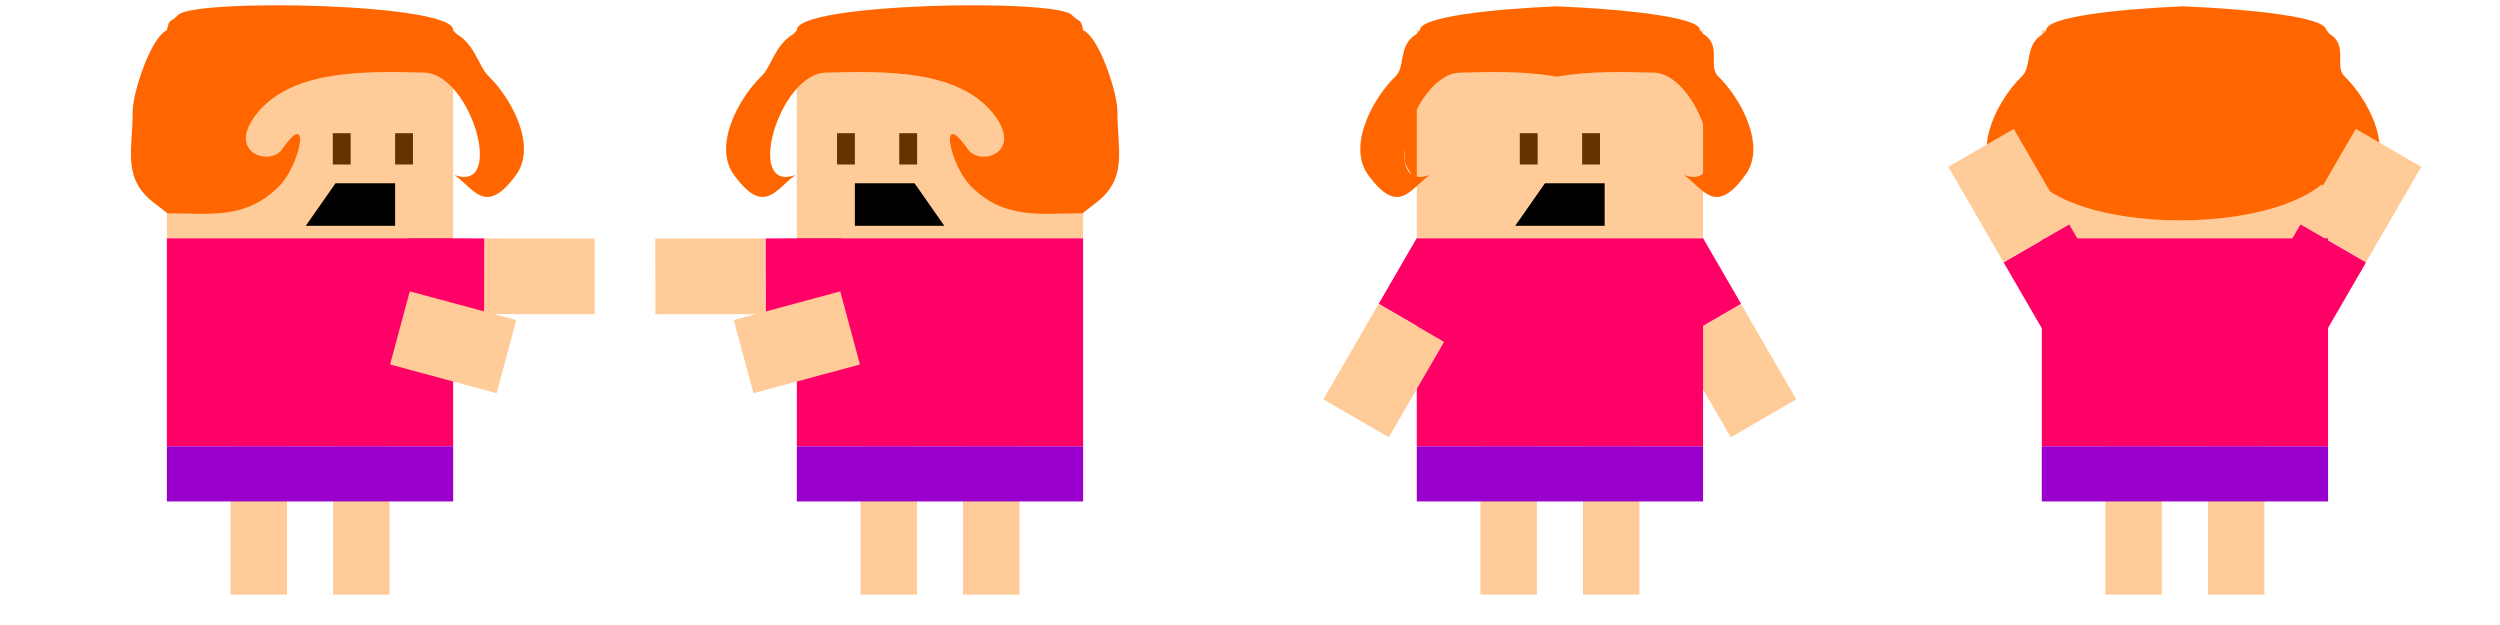 <svg xmlns="http://www.w3.org/2000/svg" xml:space="preserve" width="326.54mm" height="81.635mm" version="1.1"
style="fill-rule:evenodd" viewBox="0 0 26747 6687">
 <!-- @treedbox, treedbox.com -->
 <defs>
  <style type="text/css">
   <![CDATA[
    .fil0 {fill:none}
    .fil5 {fill:black}
    .fil4 {fill:#663300}
    .fil6 {fill:#9900CC}
    .fil3 {fill:#FF0066}
    .fil2 {fill:#FF6600}
    .fil1 {fill:#FFCC99}
   ]]>
  </style>
 </defs>
 <g>
  <rect class="fil0" x="20060" width="6687" height="6687"/>
  <rect class="fil1" x="21845" y="324" width="3063" height="2225"/>
  <path class="fil2" d="M24716 1872c210,145 333,448 660,0 227,-312 -50,-822 -293,-1056 -111,-108 45,-331 -160,-454l-35 -38c11,-142 -829,-227 -1524,-256l-12 0c-696,29 -1469,114 -1458,256l-35 38c-205,123 -115,346 -226,454 -243,234 -521,744 -293,1056 326,448 449,145 659,0 -550,200 -178,-1082 322,-1095 316,-8 691,-19 1032,43l10 0c340,-62 716,-51 1031,-43 501,13 873,1295 322,1095z"/>
  <path class="fil2" d="M21662 1739c310,877 3400,826 3400,-185 0,-294 -226,-819 -586,-852 -15,-153 -2435,-342 -2615,111 -124,314 -241,534 -199,926z"/>
  <rect class="fil0" x="13373" width="6687" height="6687"/>
  <path class="fil2" d="M15033 1739c310,877 3399,826 3399,-185 0,-294 -225,-819 -585,-852 -16,-153 -2435,-342 -2615,111 -125,314 -242,534 -199,926z"/>
  <rect class="fil0" width="6687" height="6687"/>
  <rect class="fil1" x="15839" y="4775" width="604" height="1587"/>
  <rect class="fil1" x="16936" y="4775" width="604" height="1587"/>
  <rect class="fil1" transform="matrix(0.865 -0.501 0.501 0.865 17926.6 3657.98)" width="810" height="1180"/>
  <rect class="fil3" transform="matrix(0.832 -0.482 0.482 0.832 17519.9 2955.49)" width="843" height="843"/>
  <rect class="fil1" x="15158" y="324" width="3063" height="2225"/>
  <rect class="fil4" x="16927" y="1425" width="191" height="335"/>
  <rect class="fil4" x="16260" y="1425" width="191" height="335"/>
  <rect class="fil3" x="15158" y="2550" width="3063" height="2225"/>
  <polygon class="fil5" points="16211,2416 16529,1961 17168,1961 17168,2416 "/>
  <rect class="fil3" transform="matrix(0.832 0.482 -0.482 0.832 15156.3 2549.69)" width="843" height="843"/>
  <rect class="fil1" transform="matrix(0.865 0.501 -0.501 0.865 14749.4 3252.11)" width="810" height="1180"/>
  <rect class="fil6" x="15158" y="4775" width="3063" height="590"/>
  <rect class="fil1" x="22525" y="4775" width="604" height="1587"/>
  <rect class="fil1" x="23623" y="4775" width="604" height="1587"/>
  <rect class="fil1" transform="matrix(0.865 0.501 -0.501 0.865 25204.5 1378.96)" width="810" height="1180"/>
  <rect class="fil3" transform="matrix(0.832 0.482 0.482 -0.832 24206.5 3102.7)" width="843" height="843"/>
  <rect class="fil3" x="21845" y="2550" width="3063" height="2225"/>
  <rect class="fil3" transform="matrix(0.832 -0.482 -0.482 -0.832 21842.9 3508.61)" width="843" height="843"/>
  <rect class="fil1" transform="matrix(0.865 -0.501 0.501 0.865 20844.6 1785.06)" width="810" height="1180"/>
  <rect class="fil6" x="21845" y="4775" width="3063" height="590"/>
  <rect class="fil1" x="2466" y="4775" width="604" height="1587"/>
  <rect class="fil1" x="3563" y="4775" width="604" height="1587"/>
  <rect class="fil1" transform="matrix(-0.001 1 -1 -0.001 6362.38 2552.05)" width="810" height="1180"/>
  <rect class="fil3" transform="matrix(-0.001 0.961 0.961 0.001 4370.61 2549.68)" width="843" height="843"/>
  <rect class="fil1" x="1785" y="324" width="3063" height="2225"/>
  <rect class="fil4" x="4227" y="1425" width="191" height="335"/>
  <rect class="fil4" x="3560" y="1425" width="191" height="335"/>
  <rect class="fil3" x="1785" y="2550" width="3063" height="2225"/>
  <polygon class="fil5" points="3271,2416 3589,1961 4227,1961 4227,2416 "/>
  <rect class="fil3" transform="matrix(0.25 -0.928 0.928 0.25 3389.18 3688.73)" width="843" height="843"/>
  <rect class="fil1" transform="matrix(0.26 -0.966 0.966 0.26 4172.97 3899.91)" width="810" height="1180"/>
  <rect class="fil6" x="1785" y="4775" width="3063" height="590"/>
  <path class="fil2" d="M4861 1872c210,145 333,448 660,0 227,-312 -51,-822 -293,-1056 -111,-108 -140,-331 -345,-454l-35 -38c23,-292 -2773,-342 -2942,-164 -83,88 -93,27 -121,164 -174,76 -366,672 -366,867 0,434 -120,725 249,995 5,3 123,95 123,96 455,0 834,70 1191,-286 233,-231 352,-856 36,-399 -127,185 -590,41 -286,-362 376,-501 1202,-473 1807,-458 501,13 872,1295 322,1095z"/>
  <path class="fil2" d="M18015 1872c210,145 333,448 659,0 228,-312 -50,-822 -292,-1056 -112,-108 45,-331 -161,-454l-34 -38c11,-142 -829,-227 -1525,-256l-11 0c-696,29 -1470,114 -1459,256l-34 38c-206,123 -116,346 -227,454 -242,234 -520,744 -293,1056 327,448 450,145 660,0 -550,200 -179,-1082 322,-1095 315,-8 691,-19 1031,43l10 0c341,-62 717,-51 1032,-43 500,13 872,1295 322,1095z"/>
  <rect class="fil0" x="6687" width="6687" height="6687"/>
  <rect class="fil1" x="10303" y="4775" width="604" height="1587"/>
  <rect class="fil1" x="9206" y="4775" width="604" height="1587"/>
  <rect class="fil1" transform="matrix(0.001 1 1 -0.001 7010.91 2552.05)" width="810" height="1180"/>
  <rect class="fil3" transform="matrix(0.001 0.961 -0.961 0.001 9002.68 2549.68)" width="843" height="843"/>
  <rect class="fil1" x="8525" y="324" width="3063" height="2225"/>
  <rect class="fil4" x="8955" y="1425" width="191" height="335"/>
  <rect class="fil4" x="9621" y="1425" width="191" height="335"/>
  <rect class="fil3" x="8525" y="2550" width="3063" height="2225"/>
  <polygon class="fil5" points="10103,2416 9785,1961 9146,1961 9146,2416 "/>
  <rect class="fil3" transform="matrix(-0.25 -0.928 -0.928 0.25 9984.12 3688.73)" width="843" height="843"/>
  <rect class="fil1" transform="matrix(-0.26 -0.966 -0.966 0.26 9200.32 3899.91)" width="810" height="1180"/>
  <rect class="fil6" x="8525" y="4775" width="3063" height="590"/>
  <path class="fil2" d="M8512 1872c-210,145 -333,448 -659,0 -228,-312 50,-822 293,-1056 111,-108 139,-331 345,-454l34 -38c-23,-292 2773,-342 2942,-164 83,88 94,27 122,164 174,76 366,672 366,867 0,434 119,725 -250,995 -5,3 -122,95 -123,96 -455,0 -833,70 -1191,-286 -233,-231 -352,-856 -36,-399 128,185 590,41 287,-362 -377,-501 -1203,-473 -1808,-458 -500,13 -872,1295 -322,1095z"/>
 </g>
</svg>
